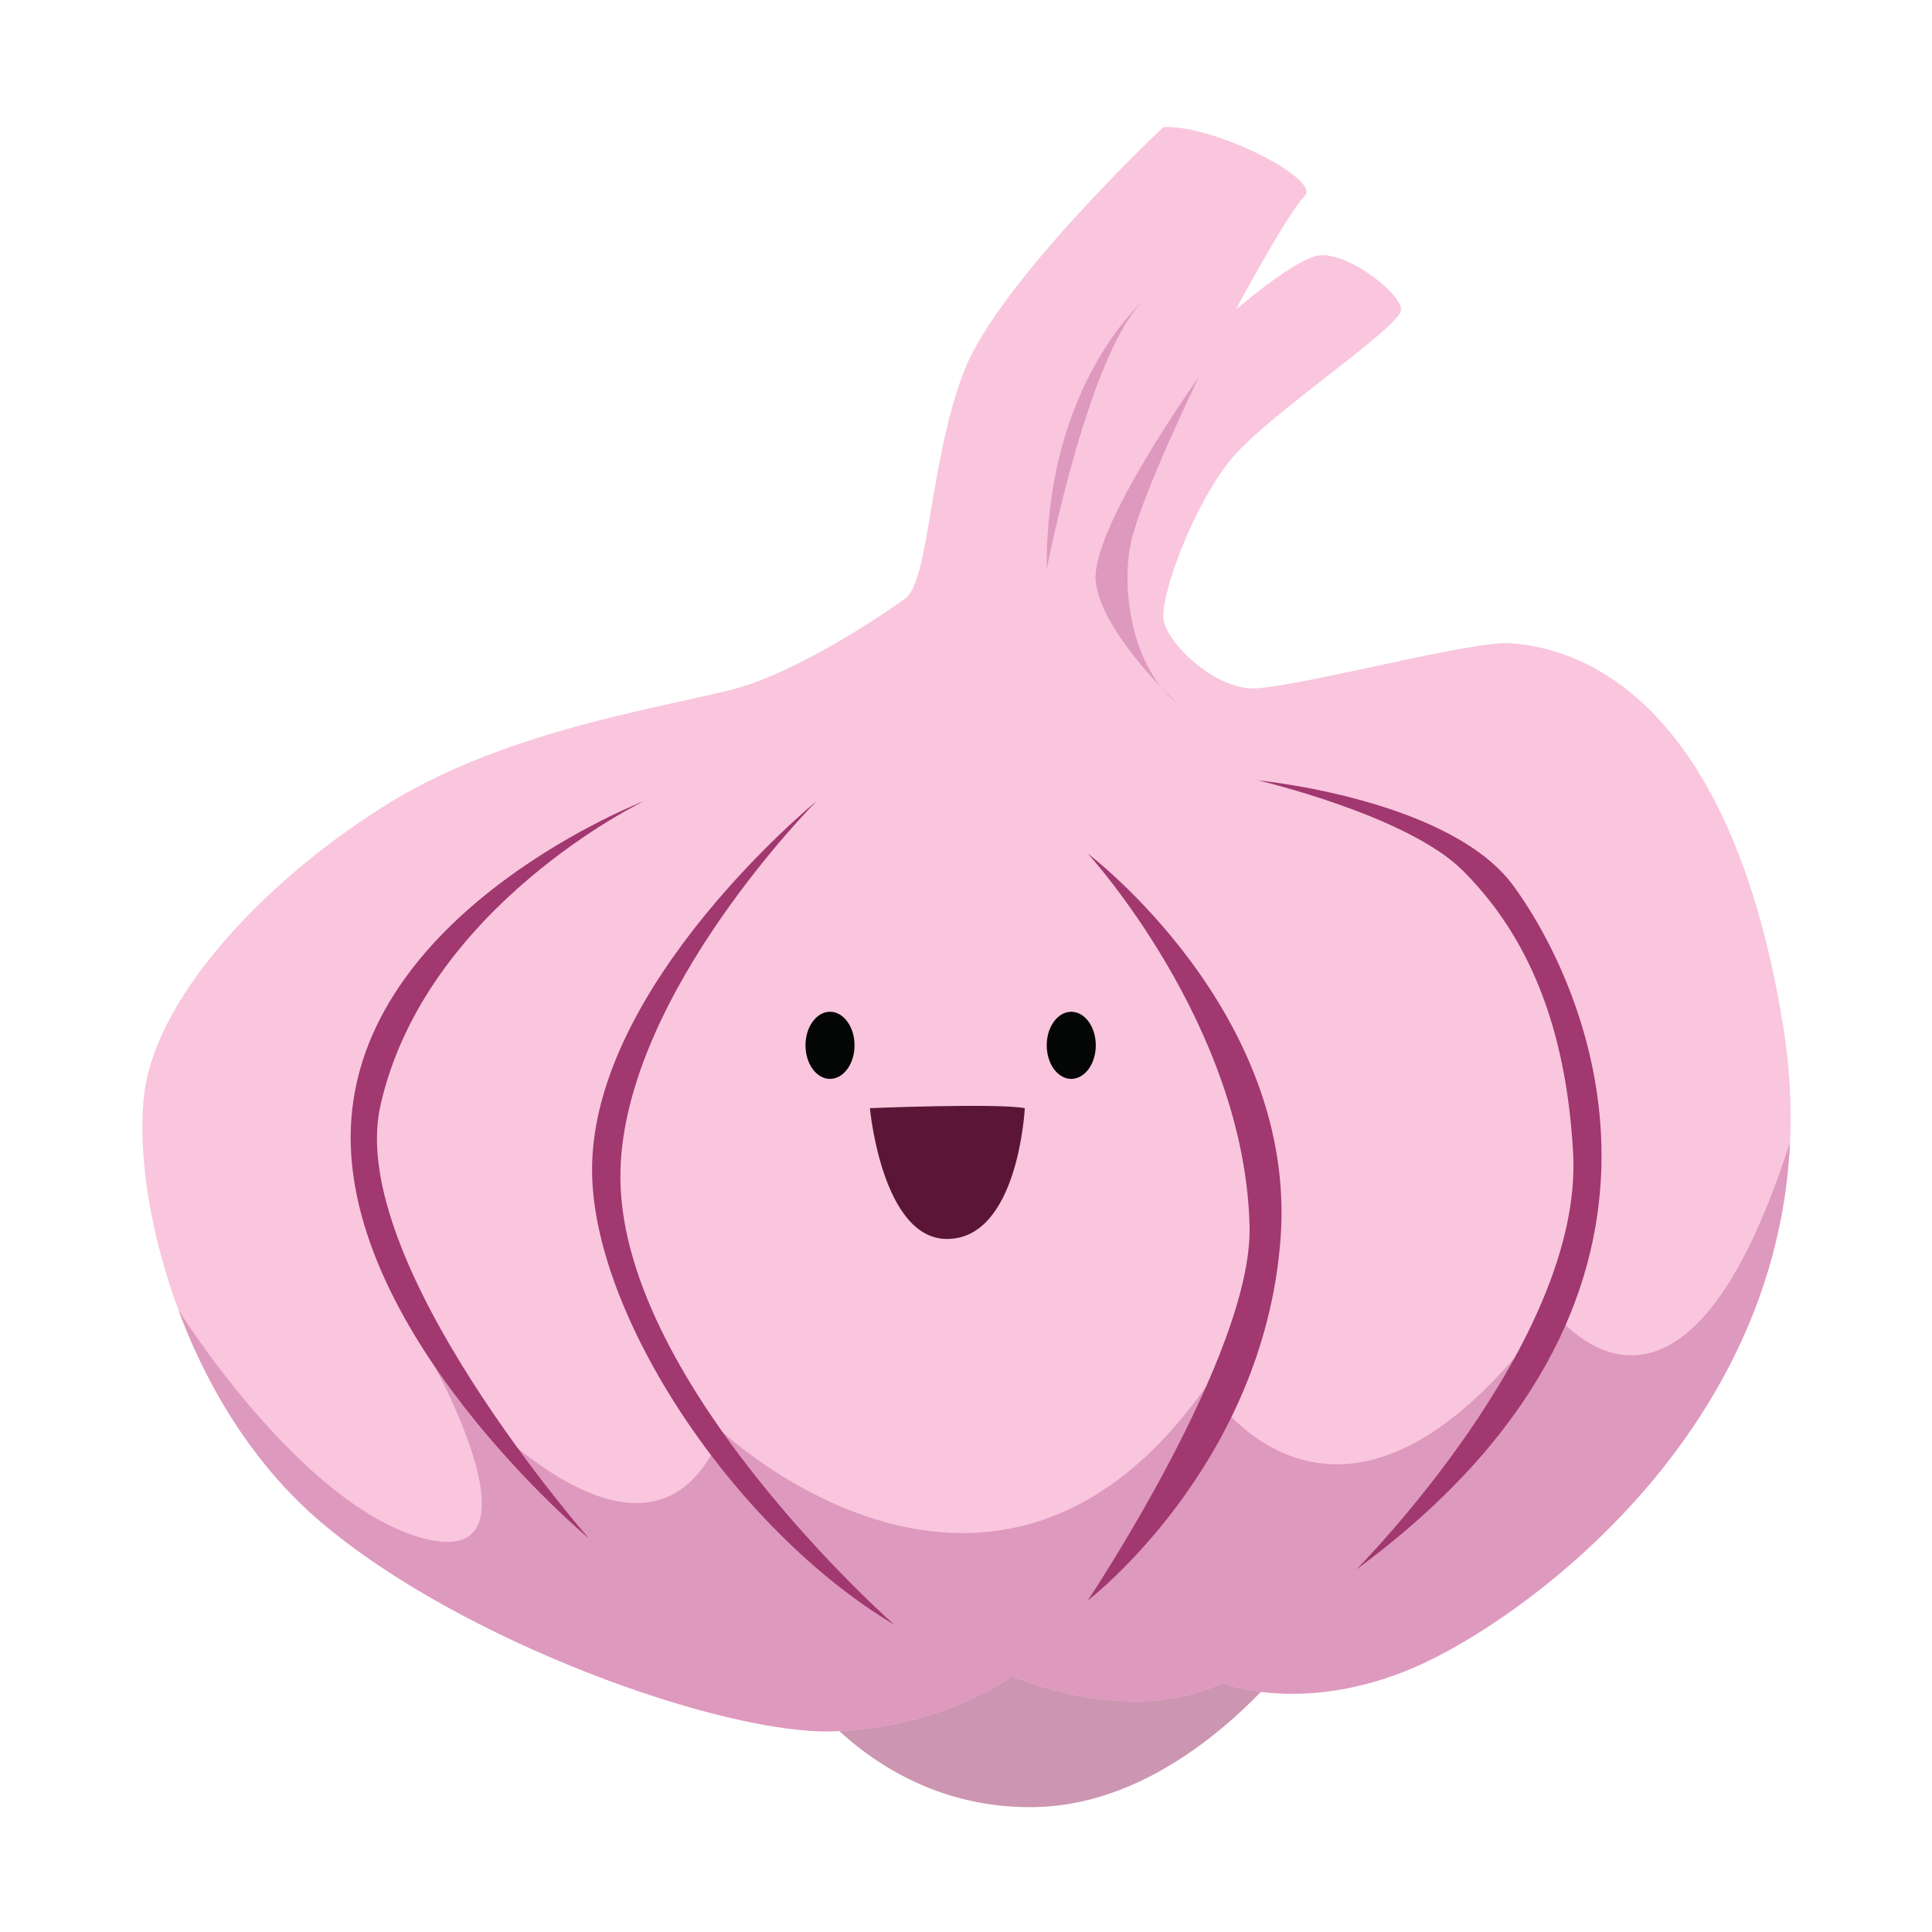 <?xml version="1.0" encoding="UTF-8" standalone="no"?>
<!-- Created with Inkscape (http://www.inkscape.org/) -->

<svg
   xmlns:dc="http://purl.org/dc/elements/1.1/"
   xmlns:cc="http://creativecommons.org/ns#"
   xmlns:rdf="http://www.w3.org/1999/02/22-rdf-syntax-ns#"
   xmlns:svg="http://www.w3.org/2000/svg"
   xmlns="http://www.w3.org/2000/svg"
   xmlns:sodipodi="http://sodipodi.sourceforge.net/DTD/sodipodi-0.dtd"
   xmlns:inkscape="http://www.inkscape.org/namespaces/inkscape"
   width="150"
   height="150"
   id="svg7496"
   version="1.1"
   inkscape:version="0.48.4 r9939"
   sodipodi:docname="oignon.svg">
  <defs
     id="defs7498">
    <clipPath
       id="clipPath11459"
       clipPathUnits="userSpaceOnUse">
      <path
         id="path11461"
         d="m 850.859,6831.69 c 0,0 -187.066,-1.97 -265.832,-137.84 -78.761,-135.87 -106.332,-393.82 92.551,-484.4 198.883,-90.58 226.449,-66.96 226.449,-66.96 0,0 -21.66,-49.22 0,-86.64 21.661,-37.41 47.258,-179.19 112.243,-200.85 64.98,-21.66 82.7,19.69 84.67,31.51 1.97,11.81 -33.47,-5.91 -49.23,-1.97 -15.75,3.94 -25.6,43.32 -37.41,68.92 -11.82,25.6 -21.663,47.26 -13.79,70.89 7.88,23.63 49.23,84.67 45.29,102.39 0,0 269.78,66.95 326.88,194.95 57.1,127.99 66.95,295.36 -27.57,391.85 -94.52,96.49 -218.57,137.84 -277.64,135.87 0,0 15.75,39.38 27.56,53.17 0,0 -76.79,-23.63 -102.393,-49.23 0,0 -5.907,39.38 -1.969,61.04 0,0 -68.918,-39.38 -68.918,-74.82 0,0 -63.012,78.76 -131.934,53.16 0,0 51.2,-33.47 61.043,-61.04 z"
         inkscape:connector-curvature="0" />
    </clipPath>
    <clipPath
       id="clipPath11797"
       clipPathUnits="userSpaceOnUse">
      <path
         id="path11799"
         d="m 2281.39,7271.13 c 0,0 29.48,32.66 57.68,43.52 28.2,10.87 17.33,55.36 97.76,52.68 80.42,-2.69 48.04,-78.76 48.04,-78.76 0,0 44.96,18.84 99.53,5.07 54.57,-13.76 65.44,-64.46 43.7,-116.27 -21.74,-51.82 -71.21,-140.02 -160.59,-127.44 -89.37,12.59 -206.79,158.11 -186.12,221.2 z"
         inkscape:connector-curvature="0" />
    </clipPath>
    <clipPath
       id="clipPath11811"
       clipPathUnits="userSpaceOnUse">
      <path
         id="path11813"
         d="m 2467.51,7049.93 c 0,0 19.31,95.19 73.65,101.71 54.34,6.52 89.11,32.6 86.94,69.55 -2.17,36.95 2.46,67.38 -53.11,73.9 0,0 -9.92,8.7 20.51,21.74 30.43,13.04 71.38,22 94.34,-3.41 22.95,-25.41 62.15,-67.81 49.11,-114.8 -13.04,-46.98 -119.33,-119.69 -163.96,-148.69 -44.63,-28.99 -78.75,-99.24 -107.48,0 z"
         inkscape:connector-curvature="0" />
    </clipPath>
    <clipPath
       id="clipPath11825"
       clipPathUnits="userSpaceOnUse">
      <path
         id="path11827"
         d="m 2467.51,6783.07 c 0,0 67.13,155.56 45.39,246.85 -21.73,91.29 -65.21,119.54 -158.67,171.71 -93.46,52.16 -150.46,126.07 -257.81,0 -107.35,-126.07 -20.41,-219.53 38.28,-278.22 58.69,-58.69 220.05,-152.45 332.81,-140.34 z"
         inkscape:connector-curvature="0" />
    </clipPath>
    <clipPath
       id="clipPath11843"
       clipPathUnits="userSpaceOnUse">
      <path
         id="path11845"
         d="m 2793.29,7198.62 c 0,0 23.91,-131.75 63.04,-188.26 39.12,-56.52 139.1,-343.43 0,-462.98 -139.11,-119.54 -354.74,-160.75 -433.19,-143.45 -78.45,17.3 -26.52,365.23 13.15,473.87 39.66,108.64 217.89,296.08 357,320.82 z"
         inkscape:connector-curvature="0" />
    </clipPath>
    <clipPath
       id="clipPath11859"
       clipPathUnits="userSpaceOnUse">
      <path
         id="path11861"
         d="m 2384.66,6393.06 c 0,0 65.21,-21.74 128.24,32.6 63.03,54.34 93.46,123.9 93.46,178.24 0,54.34 -32.6,215.18 -110.85,267.35 -78.25,52.16 -443.41,239.09 -473.84,289.08 -30.43,49.99 -45.64,-21.74 -56.51,-65.2 -10.87,-43.48 -37.59,-164.69 -67.7,-218.2 -30.11,-53.5 -85.09,-129.58 0,-251.3 85.09,-121.72 263.32,-234.74 487.2,-232.57 z"
         inkscape:connector-curvature="0" />
    </clipPath>
    <clipPath
       id="clipPath11493"
       clipPathUnits="userSpaceOnUse">
      <path
         id="path11495"
         d="m 4003.03,7499.29 c -169.8,4.36 -332.79,-105.57 -362.63,-190.49 -29.84,-84.92 -94.1,-330.5 -117.05,-381 -22.95,-50.49 -169.84,-234.1 -183.61,-348.86 -13.77,-114.75 34.42,-410.82 403.94,-456.73 369.52,-45.9 599.03,71.15 647.23,289.19 48.2,218.04 -89.51,507.22 -100.99,562.31 -11.47,55.08 71.15,516.4 -286.89,525.58 z"
         inkscape:connector-curvature="0" />
    </clipPath>
    <clipPath
       id="clipPath11565"
       clipPathUnits="userSpaceOnUse">
      <path
         id="path11567"
         d="m 5470.49,6976.77 c -107.65,26.44 -398.48,47.21 -500.46,-234.18 -101.98,-281.39 136.59,-508.95 258.73,-559.01 153.6,-62.95 394.7,-98.2 638.32,37.77 243.62,135.98 288.95,460.81 166.19,602.45 -122.75,141.64 -251.17,228.51 -562.78,152.97 z"
         inkscape:connector-curvature="0" />
    </clipPath>
    <clipPath
       id="clipPath11889"
       clipPathUnits="userSpaceOnUse">
      <path
         id="path11891"
         d="m 7358.51,6565.15 c -1.91,-11.65 -4.42,-23.57 -7.91,-35.55 -22.63,-77.81 -64.54,-5.94 -109.7,-23.7 -45.16,-17.76 -18.64,-74.88 -95.02,-100.19 -76.37,-25.32 -106.85,88.06 -189.34,55.24 -73.74,-29.34 -74.39,34.08 -120.61,32.38 -46.21,-1.69 -56.22,-28.94 -84.26,-61.72 -28.04,-32.78 -92.32,5.1 -134.92,38.19 -27.53,21.38 -32.3,63.5 -32.25,90.71 -15.21,-99.32 25.77,-275.33 160.49,-347.35 153.45,-82.04 190.11,-73.56 190.11,-73.56 0,0 57.04,-88.35 43.61,-118.08 -13.44,-29.74 -65.56,-138.33 -13.81,-192.28 51.75,-53.95 96.66,-14.93 96.66,-14.93 0,0 -69.06,-12.31 -74.86,41.61 -5.81,53.92 14.24,57.89 14.24,57.89 0,0 53.5,-31.24 73.96,-13.2 0,0 -48.46,18.09 -53.35,43.59 -4.9,25.5 -0.1,56.57 6.68,66.13 6.78,9.56 62.05,46.97 41.39,142.06 0,0 176.48,39.37 250.01,131.03 55.11,68.71 62.13,190.21 38.88,281.73 z"
         inkscape:connector-curvature="0" />
    </clipPath>
    <clipPath
       id="clipPath11763"
       clipPathUnits="userSpaceOnUse">
      <path
         id="path11765"
         d="m 925.598,5230.68 c -82.36,-2.22 -420.496,-128.97 -420.684,-442.94 -0.168,-281.56 200.324,-469.65 471.875,-489.68 271.551,-20.03 581.621,194.31 583.171,505.26 1.69,340.56 -378.39,420.69 -438.49,427.36 0,0 28.93,75.68 82.35,117.97 0,0 -55.64,6.68 -93.48,-11.13 0,0 -2.23,55.65 -24.48,120.2 0,0 -91.262,-62.33 -106.844,-84.58 0,0 -51.196,35.61 -84.582,51.19 0,0 42.293,-155.81 31.164,-193.65 z"
         inkscape:connector-curvature="0" />
    </clipPath>
    <clipPath
       id="clipPath11597"
       clipPathUnits="userSpaceOnUse">
      <path
         id="path11599"
         d="m 4172.82,5122.8 c -27.71,-1.85 -61.7,30.85 -64.07,47.46 -2.37,16.61 21.36,80.68 47.46,111.53 26.1,30.85 116.28,90.18 116.28,102.04 0,11.87 -40.34,42.71 -59.33,36.78 -18.98,-5.93 -54.58,-36.78 -54.58,-36.78 0,0 35.6,66.44 47.46,78.31 11.87,11.86 -64.4,49.83 -97.45,47.46 0,0 -113.74,-106.79 -137.47,-168.48 -23.73,-61.7 -23.73,-144.16 -40.35,-156.33 -16.61,-12.16 -73.56,-50.13 -116.27,-61.99 -42.72,-11.87 -154.25,-27.29 -237.3,-77.72 -83.06,-50.42 -161.37,-131.52 -170.86,-200.13 -9.49,-68.61 23.73,-213.36 121.02,-296.42 97.3,-83.06 277.64,-147.13 353.58,-144.75 75.94,2.37 123.4,37.96 123.4,37.96 0,0 80.68,-35.59 144.75,-4.74 0,0 59.33,-23.73 140.01,14.24 80.68,37.96 287.13,189.84 246.79,439 -40.34,249.17 -161.36,261.41 -187.47,263.6 -26.1,2.18 -140,-28.67 -175.6,-31.04 z"
         inkscape:connector-curvature="0" />
    </clipPath>
  </defs>
  <sodipodi:namedview
     id="base"
     pagecolor="#ffffff"
     bordercolor="#666666"
     borderopacity="1.0"
     inkscape:pageopacity="0.0"
     inkscape:pageshadow="2"
     inkscape:zoom="1.9445436"
     inkscape:cx="27.293245"
     inkscape:cy="81.981215"
     inkscape:current-layer="layer1"
     showgrid="true"
     inkscape:document-units="px"
     inkscape:grid-bbox="true"
     inkscape:window-width="1280"
     inkscape:window-height="748"
     inkscape:window-x="0"
     inkscape:window-y="0"
     inkscape:window-maximized="1" />
  <g
     id="layer1"
     inkscape:label="Layer 1"
     inkscape:groupmode="layer"
     transform="translate(0,86)">
    <g
       id="g25525"
       transform="matrix(0.901,0,0,0.901,165.756,668.552)">
      <path
         inkscape:connector-curvature="0"
         d="m -114.559,-691.534 c 0,0 6.822,10.085 19.874,9.789 13.051,-0.296 22.544,-13.645 22.544,-13.645 0,0 -29.96,-2.67 -42.418,3.856"
         style="fill:#cc95b1;fill-opacity:1;fill-rule:nonzero;stroke:none"
         id="path11589" />
      <path
         inkscape:connector-curvature="0"
         d="m -75.701,-778.149 c -3.464,0.231 -7.713,-3.856 -8.009,-5.933 -0.296,-2.076 2.67,-10.085 5.933,-13.941 3.263,-3.856 14.535,-11.273 14.535,-12.755 0,-1.484 -5.043,-5.339 -7.416,-4.598 -2.373,0.741 -6.822,4.598 -6.822,4.598 0,0 4.45,-8.305 5.933,-9.789 1.484,-1.482 -8.05,-6.229 -12.181,-5.933 0,0 -14.217,13.349 -17.184,21.06 -2.966,7.713 -2.966,18.02 -5.044,19.541 -2.076,1.52 -9.195,6.266 -14.534,7.749 -5.34,1.484 -19.281,3.411 -29.663,9.715 -10.383,6.303 -20.171,16.44 -21.358,25.016 -1.186,8.576 2.966,26.67 15.127,37.053 12.162,10.383 34.705,18.391 44.197,18.094 9.492,-0.296 15.425,-4.745 15.425,-4.745 0,0 10.085,4.449 18.094,0.593 0,0 7.416,2.966 17.501,-1.78 10.085,-4.745 35.891,-23.73 30.849,-54.875 -5.043,-31.146 -20.17,-32.676 -23.434,-32.95 -3.263,-0.273 -17.5,3.584 -21.95,3.88"
         style="fill:#f9c6dd;fill-opacity:1;fill-rule:nonzero;stroke:none"
         id="path11591" />
      <g
         transform="matrix(0.125,0,0,-0.125,-597.304,-137.799)"
         id="g11593">
        <g
           id="g11595"
           clip-path="url(#clipPath11597)">
          <path
             inkscape:connector-curvature="0"
             d="m 3429.71,4694.17 c 0,0 84.46,-135.45 169.46,-157.51 85,-22.05 6.88,119.13 6.88,119.13 0,0 144.65,-178.45 198.58,-45.47 0,0 187.22,-176.43 333.61,31.34 0,0 90.93,-150.83 238.43,52.51 0,0 87.95,-121.76 163.98,115.79 0,0 53.52,-113.94 -83.98,-250.7 -137.5,-136.76 -242.45,-167.13 -304.95,-150.97 0,0 -97.12,-32.84 -138.58,3.18 0,0 -66.92,-83.48 -194.19,-37.48 -127.28,46.01 -358.71,125.94 -389.24,320.18"
             style="fill:#de99be;fill-opacity:1;fill-rule:nonzero;stroke:none"
             id="path11601" />
        </g>
      </g>
      <path
         inkscape:connector-curvature="0"
         d="m -128.466,-768.434 c 0,0 -23.73,9.129 -25.214,27.215 -1.482,18.087 20.467,36.337 20.467,36.337 0,0 -20.983,-23.849 -17.98,-37.288 3.844,-17.205 22.726,-26.265 22.726,-26.265"
         style="fill:#a13870;fill-opacity:1;fill-rule:nonzero;stroke:none"
         id="path11603" />
      <path
         inkscape:connector-curvature="0"
         d="m -90.236,-763.91 c 0,0 18.095,13.644 16.611,33.221 -1.482,19.578 -16.611,31.146 -16.611,31.146 0,0 14.176,-21.214 13.943,-32.184 -0.371,-17.352 -13.943,-32.184 -13.943,-32.184"
         style="fill:#a13870;fill-opacity:1;fill-rule:nonzero;stroke:none"
         id="path11605" />
      <path
         inkscape:connector-curvature="0"
         d="m -75.553,-770.214 c 0,0 16.554,1.589 22.024,9.121 6.786,9.344 17.872,35.744 -13.57,58.88 0,0 19.579,-19.617 18.688,-35.884 -0.667,-12.18 -4.639,-19.466 -9.492,-24.331 -4.759,-4.769 -17.649,-7.786 -17.649,-7.786"
         style="fill:#a13870;fill-opacity:1;fill-rule:nonzero;stroke:none"
         id="path11607" />
      <path
         inkscape:connector-curvature="0"
         d="m -113.595,-768.434 c 0,0 -19.358,15.795 -19.355,31.776 0,12.498 12.236,30.96 26.029,39.191 0,0 -24.104,-21.204 -23.581,-39.191 0.445,-15.314 16.908,-31.776 16.908,-31.776"
         style="fill:#a13870;fill-opacity:1;fill-rule:nonzero;stroke:none"
         id="path11609" />
      <path
         inkscape:connector-curvature="0"
         d="m -82.524,-776.834 c -3.946,-3.152 -4.899,-10.008 -3.946,-14.07 0.953,-4.062 5.803,-14.07 5.803,-14.07 0,0 -9.45,13.219 -8.876,17.698 0.574,4.478 7.02,10.443 7.02,10.443"
         style="fill:#de99be;fill-opacity:1;fill-rule:nonzero;stroke:none"
         id="path11611" />
      <path
         inkscape:connector-curvature="0"
         d="m -93.771,-788.424 c 0,0 3.754,-19.375 8.652,-23.438 0,0 -8.766,7.188 -8.652,23.438"
         style="fill:#de99be;fill-opacity:1;fill-rule:nonzero;stroke:none"
         id="path11613" />
      <path
         inkscape:connector-curvature="0"
         d="m -89.544,-747.385 c 0,1.597 -0.946,2.893 -2.114,2.893 -1.168,0 -2.114,-1.295 -2.114,-2.893 0,-1.596 0.946,-2.891 2.114,-2.891 1.167,0 2.114,1.295 2.114,2.891"
         style="fill:#040606;fill-opacity:1;fill-rule:nonzero;stroke:none"
         id="path11615" />
      <path
         inkscape:connector-curvature="0"
         d="m -110.333,-747.385 c 0,1.597 -0.946,2.893 -2.114,2.893 -1.166,0 -2.112,-1.295 -2.112,-2.893 0,-1.596 0.946,-2.891 2.112,-2.891 1.167,0 2.114,1.295 2.114,2.891"
         style="fill:#040606;fill-opacity:1;fill-rule:nonzero;stroke:none"
         id="path11617" />
      <path
         inkscape:connector-curvature="0"
         d="m -109.01,-741.971 c 0,0 10.975,-0.445 13.349,0 0,0 -0.549,11.236 -6.675,11.273 -5.635,0.033 -6.674,-11.273 -6.674,-11.273"
         style="fill:#5b1637;fill-opacity:1;fill-rule:nonzero;stroke:none"
         id="path11619" />
    </g>
  </g>
</svg>
